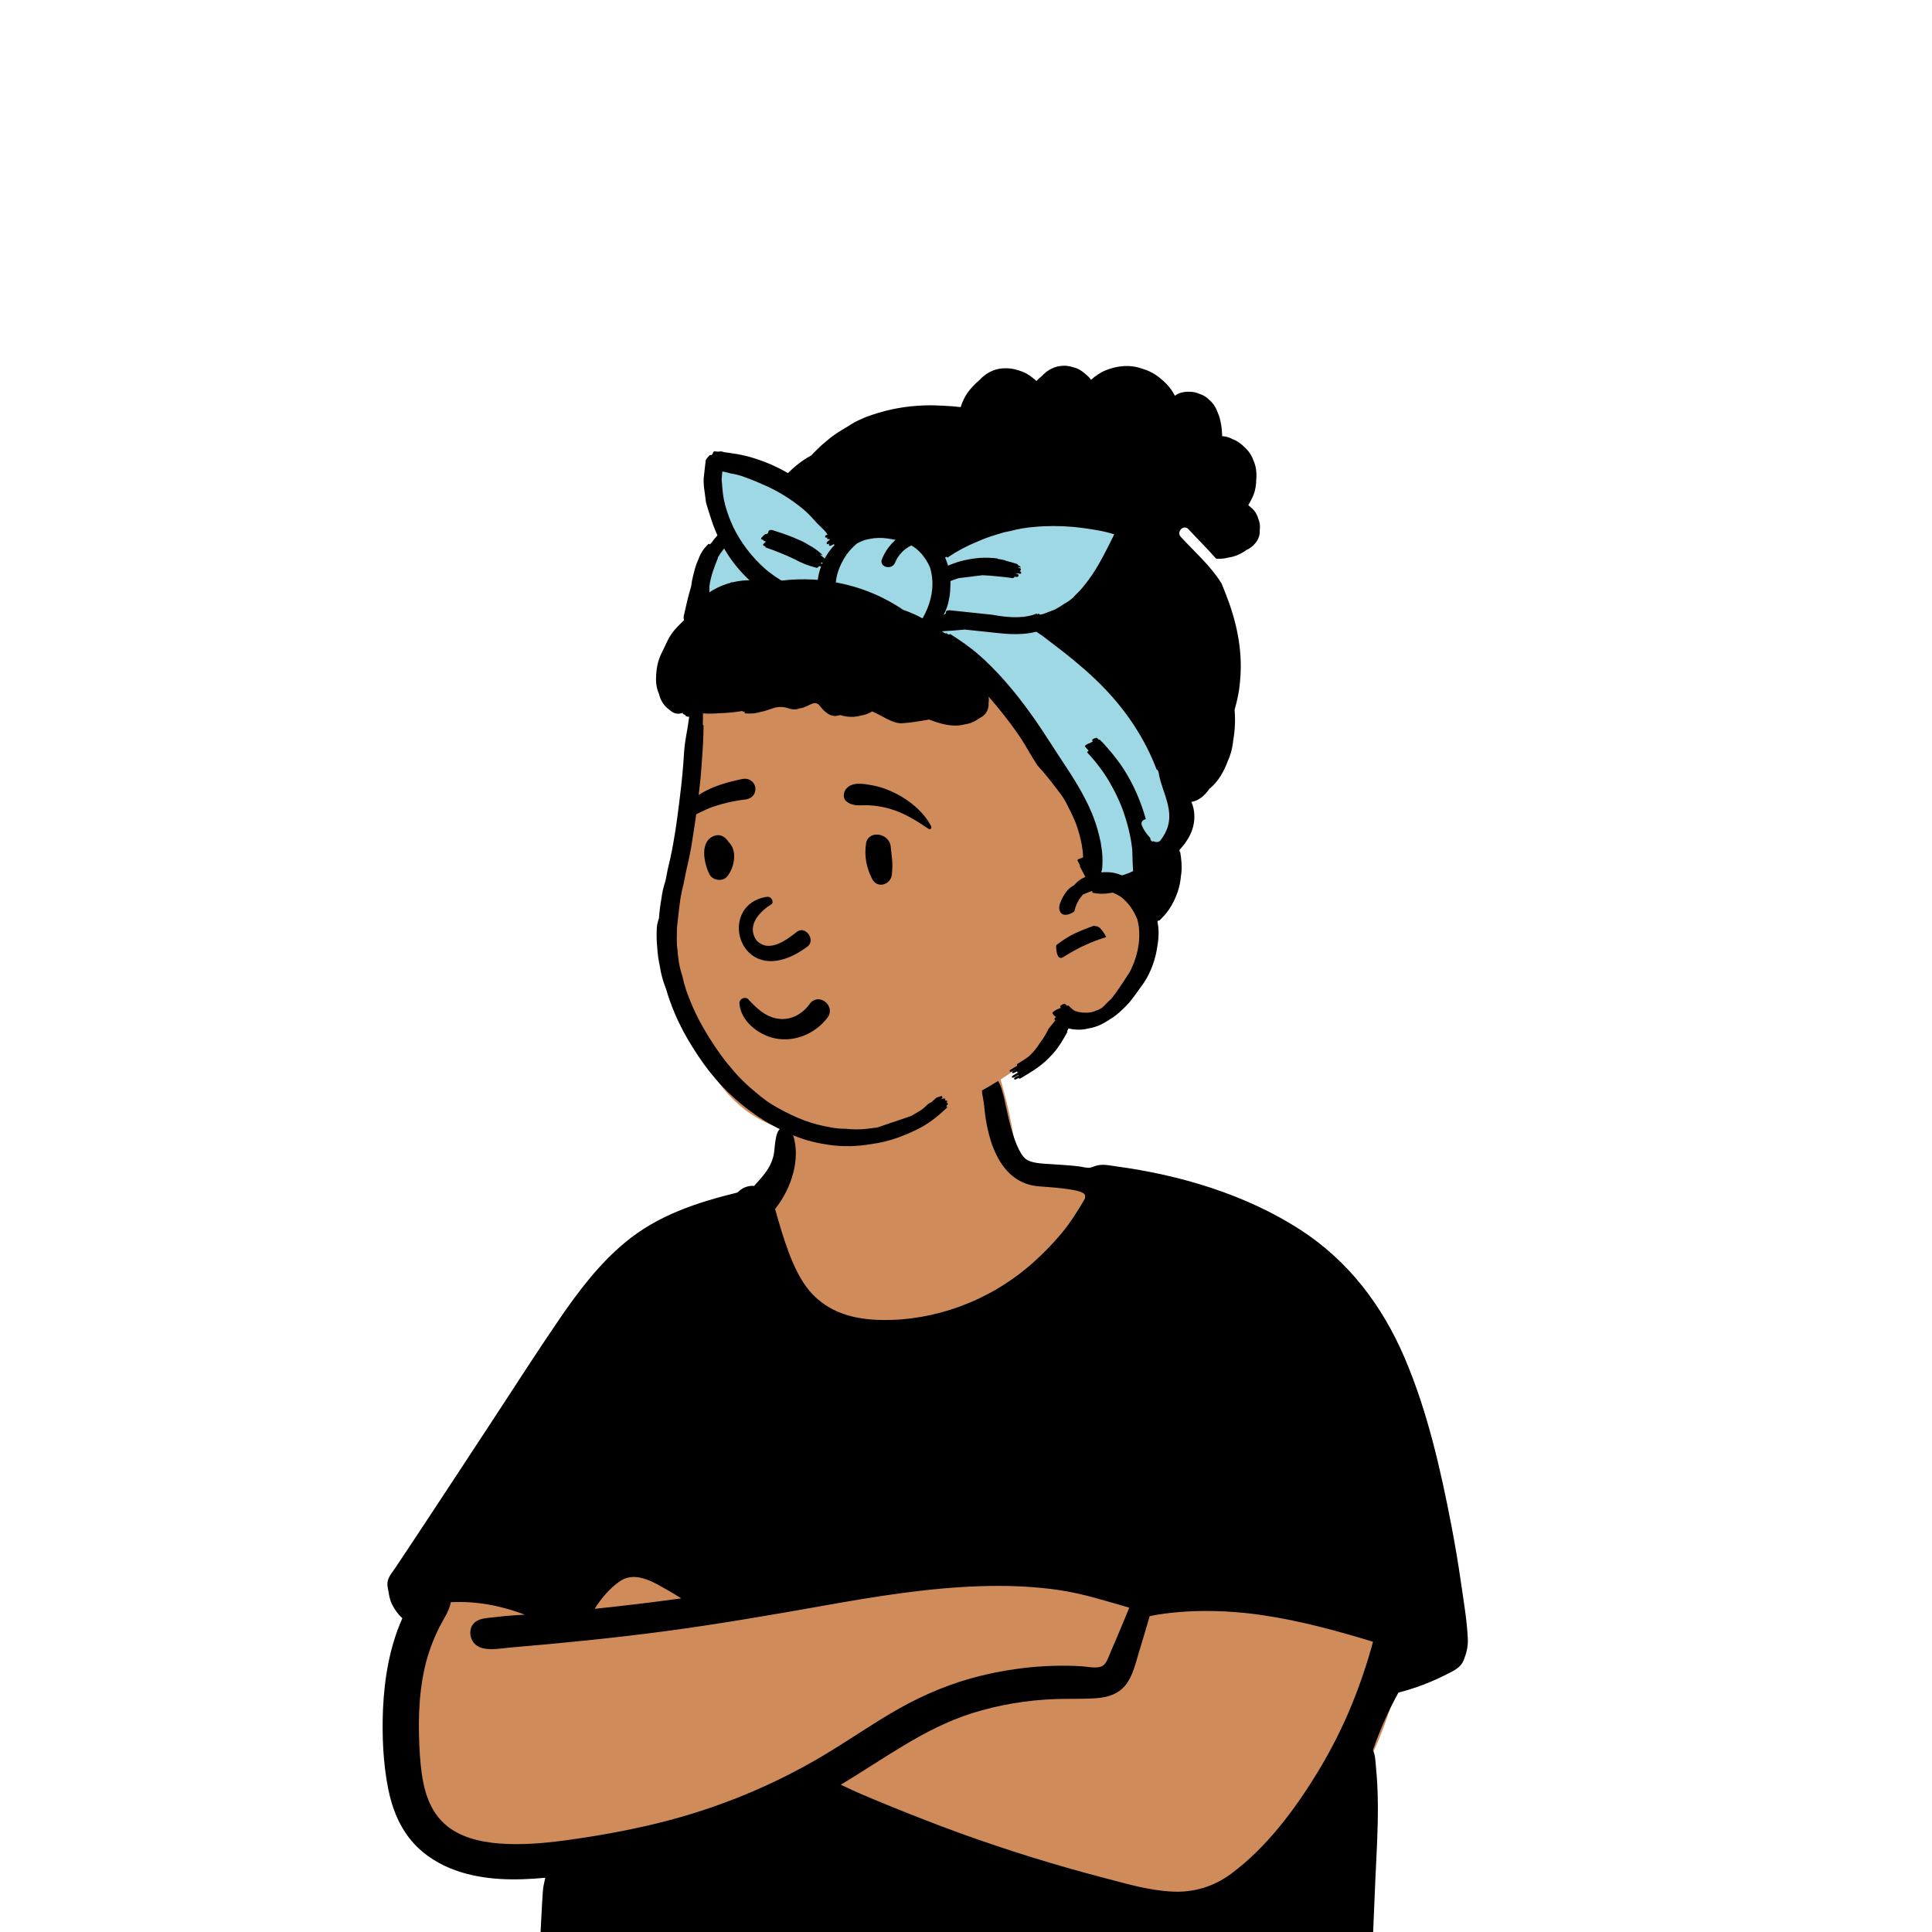 <svg width="280" height="280" viewBox="0 0 280 280" fill="none" xmlns="http://www.w3.org/2000/svg">
<g clip-path="url(#clip0_3_19507)">
<path fill-rule="evenodd" clip-rule="evenodd" d="M91.111 199.296C92.82 198.686 94.468 197.982 95.969 196.946C100.295 193.725 103.116 188.876 105.782 184.282C109.537 177.601 112.212 170.481 114.061 163.054C114.856 159.863 115.126 156.164 116.931 153.335C121.023 147.411 133.023 148.178 139.395 149.218C143.662 149.973 144.544 154.751 145.514 158.286C146.321 161.223 146.849 164.193 147.292 167.203C148.347 167.897 149.538 168.461 150.673 168.952C163.045 172.747 165.22 179.783 169.945 190.651C177.927 206.448 199.584 212.633 202.855 231.329C204.963 243.671 198.969 255.283 192.79 265.544C187.035 276.751 179 282.131 166.205 279.483C154.204 276.79 142.67 272.284 130.88 268.803C125.17 267.398 119.468 263.745 113.462 265.019C101.084 267.8 88.368 269.107 75.683 268.746C57.874 269.467 57.877 252.367 59.705 239.125C60.985 218.517 71.375 205.285 91.111 199.296V199.296Z" fill="#D08B5B"/>
<path fill-rule="evenodd" clip-rule="evenodd" d="M89.92 229.115C88.432 230.099 87.18 231.592 86.176 233.163C90.37 232.726 94.558 232.223 98.736 231.65C98.189 231.3 97.637 230.958 97.072 230.635C95.012 229.474 92.221 227.593 89.92 229.115ZM159.612 241.519C160.38 241.218 160.678 240.046 160.977 239.374C161.917 237.266 162.774 235.123 163.666 232.995C160.279 232.03 156.987 230.958 153.479 230.444C149.707 229.891 145.88 229.757 142.073 229.881C134.363 230.133 126.724 231.393 119.144 232.745C111.572 234.095 104.001 235.392 96.377 236.41C88.907 237.407 81.413 238.137 73.906 238.778C72.447 238.903 70.015 239.427 68.842 238.279C67.913 237.37 67.883 235.692 69.045 234.953C69.769 234.492 70.818 234.485 71.645 234.379C72.687 234.245 73.732 234.156 74.78 234.086C75.207 234.058 75.634 234.032 76.061 234.006C72.633 232.713 69.053 232.008 65.336 232.204C65.126 233.482 64.179 234.796 63.661 235.849C62.756 237.688 62.05 239.549 61.587 241.549C60.619 245.729 60.577 250.067 60.851 254.33C61.102 257.884 61.641 261.816 64.428 264.333C66.538 266.239 69.516 266.945 72.278 267.167C75.488 267.425 78.748 267.15 81.931 266.719C86.395 266.115 90.881 265.317 95.258 264.246C103.735 262.173 111.861 258.875 119.357 254.403C123.013 252.222 126.502 249.769 130.208 247.671C133.984 245.533 138.003 243.875 142.222 242.845C146.944 241.693 151.88 241.201 156.734 241.485C157.576 241.534 158.793 241.84 159.612 241.519ZM165.084 239.379C164.588 240.99 164.208 242.829 163.149 244.183C162.1 245.524 160.517 245.997 158.878 246.117C156.901 246.26 154.901 246.168 152.919 246.242C148.856 246.393 144.848 247.053 140.964 248.264C137.344 249.393 133.984 251.154 130.747 253.107C127.753 254.913 124.848 256.853 121.854 258.653C122.651 259.019 123.439 259.414 124.231 259.758C125.892 260.48 127.564 261.177 129.243 261.856C132.555 263.195 135.88 264.501 139.24 265.715C146.014 268.162 152.9 270.3 159.868 272.121C163.192 272.99 166.563 274.005 170.015 274.149C173.077 274.277 175.913 273.411 178.382 271.59C183.504 267.813 187.579 262.361 190.873 256.983C192.83 253.788 194.538 250.431 195.95 246.96C196.665 245.204 197.313 243.422 197.896 241.619C198.17 240.772 198.429 239.921 198.675 239.066C198.783 238.689 198.886 238.312 198.989 237.935C193.751 236.336 188.452 234.892 183.028 234.091C180.132 233.663 177.198 233.447 174.27 233.478C172.817 233.494 171.365 233.572 169.92 233.722C169.142 233.803 168.367 233.907 167.595 234.036C167.276 234.089 166.949 234.167 166.62 234.225C166.118 235.946 165.612 237.666 165.084 239.379ZM56.824 232.536C56.541 231.965 56.422 231.403 56.321 230.781C56.244 230.307 56.039 229.639 56.219 229.023C56.419 228.334 56.966 227.717 57.359 227.128C57.793 226.478 58.226 225.828 58.658 225.177C59.524 223.875 60.387 222.572 61.249 221.268C64.77 215.944 68.266 210.604 71.769 205.268C74.876 200.532 77.932 195.754 81.134 191.082C83.873 187.087 86.858 183.158 90.606 180.051C95.345 176.122 100.988 174.272 106.883 172.828C107.527 172.159 108.387 171.794 109.306 171.868C110.604 170.395 111.637 169.366 112.104 167.492C112.329 166.594 112.258 164.073 113.132 163.542C114.17 162.911 114.712 163.746 114.998 164.687C115.956 167.835 114.857 172.068 112.327 175.222C113.393 178.906 114.806 184.142 117.326 187.094C120.025 190.254 123.757 191.238 127.784 191.302C135.464 191.426 143.135 188.571 148.993 183.622C150.773 182.119 152.427 180.439 153.923 178.652C155.045 177.312 156.372 175.244 157.25 173.68C157.25 173.071 157.969 172.434 150.649 171.942C143.328 171.449 142.773 161.422 142.61 160.057C142.478 158.949 141.916 157.229 142.696 156.325C143.027 155.942 143.707 155.88 144.127 156.141C144.919 156.633 145.179 157.891 145.428 158.745C145.777 159.942 146.917 167.37 149.078 168.23C150.089 168.633 151.249 168.641 152.319 168.715C153.641 168.807 154.965 168.875 156.281 169.029C156.766 169.085 157.295 169.243 157.774 169.247C158.086 169.25 158.407 169.099 158.708 168.992C159.725 168.633 160.74 168.902 161.787 169.043C171.045 170.288 180.577 173.129 188.474 178.24C195.434 182.745 200.337 189.224 203.573 196.799C206.874 204.529 208.766 212.889 210.352 221.119C210.883 223.876 211.347 226.646 211.746 229.426C212.131 232.112 212.613 234.858 212.728 237.571C212.774 238.644 212.517 239.642 212.123 240.622C211.678 241.726 210.628 242.161 209.62 242.676C207.409 243.808 205.076 244.686 202.672 245.307C201.203 247.98 199.968 250.757 198.974 253.639C199.343 254.369 199.35 255.46 199.421 256.169C199.597 257.937 199.672 259.714 199.688 261.489C199.72 265.048 199.506 268.604 199.338 272.157C199.168 275.761 198.603 289.981 198.511 291.718C198.439 293.066 198.535 294.953 197.825 296.151C196.734 297.992 194.039 297.93 192.792 296.437C161.787 303.105 103.508 301.097 80.037 297.742C76.983 297.305 77.942 297.789 77.165 297.018C76.582 296.438 76.086 295.445 75.925 294.648C75.71 293.583 76.057 292.619 76.667 291.758C77.307 290.852 77.424 289.385 77.662 288.308C78.225 285.762 78.504 274.58 78.767 273.341C78.849 272.955 78.929 272.547 79.024 272.138C74.719 272.546 70.233 272.546 66.136 271.106C63.814 270.289 61.648 269.006 59.98 267.174C57.961 264.955 56.838 262.162 56.26 259.247C55.515 255.488 55.357 251.595 55.503 247.773C55.707 243.257 56.455 238.678 58.314 234.531C57.702 233.963 57.19 233.278 56.824 232.536Z" fill="black"/>
<path fill-rule="evenodd" clip-rule="evenodd" d="M153.062 71.222C140.685 70.544 129.72 67.058 121.008 74.86C121.008 74.86 106.915 64.309 104.563 68.328C102.987 71.02 105.173 74.635 104.587 77.958C100.766 84.487 100.982 95.539 100.766 98.129C100.222 104.656 96.792 129.221 96.792 135.054C96.792 138.032 99.241 145.83 100.766 150.169C104.16 159.829 110.64 164.751 121.266 164.751C131.891 164.751 149.235 155.848 154.797 147.943C155.284 147.25 158.437 149.271 161.734 145.765C165.306 141.967 167.288 134.723 167.288 130.405C167.288 124.925 170.82 121.125 170.409 114.11C169.492 98.445 166.305 71.946 153.062 71.222Z" fill="#D08B5B"/>
<path fill-rule="evenodd" clip-rule="evenodd" d="M104.551 68.29C102.975 70.982 105.16 74.597 104.574 77.92C103.1 80.439 102.227 83.632 101.698 86.753L104.587 88.29L105.656 88.447C122.988 91.009 134.05 93.314 138.842 95.364C143.683 97.434 149.558 104.705 156.467 117.176L156.677 117.556L158.046 126.864L164.322 128.793L167.276 130.197C167.348 124.808 170.804 121.014 170.397 114.072C169.479 98.407 166.293 71.908 153.049 71.183C140.673 70.506 129.708 67.02 120.996 74.822C111.6 67.788 106.118 65.611 104.551 68.29Z" fill="#9FD8E5"/>
<path fill-rule="evenodd" clip-rule="evenodd" d="M154.444 53.009C154.283 52.999 154.12 53.007 153.957 53.023C153.778 53.031 153.6 53.049 153.421 53.084C152.512 53.259 151.701 53.742 151.072 54.421C151.054 54.439 151.041 54.459 151.025 54.476C150.73 54.699 150.457 54.951 150.212 55.218C150.169 55.177 150.127 55.136 150.082 55.095C149.952 54.98 149.817 54.872 149.676 54.77C149.084 54.261 148.39 53.891 147.643 53.681L147.541 53.653C147.521 53.647 147.501 53.643 147.482 53.639C146.951 53.462 146.394 53.372 145.832 53.373C145.16 53.352 144.487 53.462 143.858 53.722C143.114 54.031 142.465 54.519 141.921 55.106C141.564 55.398 141.252 55.718 140.922 56.071C140.24 56.801 139.702 57.656 139.362 58.597C139.315 58.729 139.274 58.865 139.237 59.001C138.406 58.905 137.571 58.836 136.736 58.802C135.799 58.745 134.863 58.725 133.924 58.757C131.337 58.841 128.807 59.298 126.358 60.135C125.867 60.281 125.39 60.466 124.93 60.694C124.21 60.982 123.528 61.348 122.886 61.791L122.339 62.116C122.064 62.28 121.789 62.446 121.523 62.616C120.888 63.024 120.287 63.48 119.718 63.972C119.117 64.459 118.549 64.989 118.009 65.544C117.862 65.694 117.721 65.846 117.581 65.999C116.336 66.673 115.23 67.535 114.198 68.564C113.38 68.092 112.533 67.665 111.659 67.284C110.758 66.892 109.613 66.489 108.668 66.223C107.819 65.985 106.981 65.822 106.13 65.701C105.743 65.634 105.355 65.581 104.964 65.536L104.979 65.542V65.542C104.704 65.512 104.431 65.487 104.154 65.463L104.162 65.461V65.461C104.044 65.451 103.925 65.441 103.807 65.433L103.52 65.41V65.41C103.434 65.402 103.308 65.605 103.3 65.676L103.29 65.749V65.749C103.225 65.822 103.167 65.902 103.125 65.952C103.074 65.947 103.023 65.944 102.972 65.942C102.819 65.928 102.642 66.201 102.552 66.306L102.47 66.402C102.377 66.514 102.284 66.643 102.269 66.784C102.169 67.602 102.075 68.421 101.988 69.24C101.955 69.86 101.988 70.474 102.09 71.082C102.167 71.673 102.245 72.264 102.324 72.853C102.45 73.266 102.573 73.68 102.697 74.093C102.746 74.251 102.801 74.406 102.854 74.562C103.168 75.601 103.537 76.612 103.975 77.592C103.655 77.947 103.357 78.314 103.079 78.694C103.013 78.763 102.946 78.831 102.884 78.901C102.866 78.874 102.841 78.848 102.813 78.834C102.719 78.793 102.65 78.842 102.591 78.923C101.972 79.516 101.523 80.207 101.244 80.996L101.07 81.408C101.041 81.477 101.013 81.546 100.984 81.615C100.763 82.213 100.592 82.828 100.45 83.45C100.324 83.939 100.233 84.435 100.174 84.937C99.75 86.365 99.415 87.826 99.098 89.267C99.049 89.494 99.072 89.697 99.144 89.869L98.96 90.05V90.05L98.643 90.365C98.112 90.896 97.571 91.454 97.176 92.086C96.768 92.741 96.467 93.442 96.133 94.138L96.061 94.285V94.285L95.914 94.581C95.755 94.905 95.679 95.083 95.538 95.474C95.304 96.126 95.179 96.782 95.12 97.473C95.033 98.479 95.045 99.576 95.485 100.511C95.487 100.519 95.491 100.525 95.495 100.531C95.695 101.435 96.19 102.273 96.942 102.809C97.103 102.961 97.276 103.096 97.461 103.205C97.904 103.465 98.311 103.489 98.795 103.368L98.855 103.352C98.916 103.336 98.971 103.323 99.024 103.311C98.946 103.376 98.906 103.453 99.024 103.508C99.138 103.563 99.24 103.594 99.337 103.606C99.295 103.659 99.291 103.717 99.378 103.764C99.566 103.864 99.72 103.896 99.877 103.868L99.844 104.142C99.586 106.213 99.356 106.623 99.154 108.848C99.02 111.126 98.808 113.398 98.516 115.661L98.415 116.483C98.092 119.088 97.728 121.713 97.172 124.277C96.891 125.397 96.65 126.525 96.445 127.661C96.157 128.526 95.954 129.41 95.843 130.312C95.68 131.229 95.568 132.155 95.503 133.088C95.277 133.685 95.167 134.291 95.173 134.909C95.143 135.74 95.171 136.569 95.259 137.394C95.308 138.253 95.426 139.103 95.613 139.946C95.78 141.102 96.084 142.218 96.52 143.301C96.87 144.51 97.298 145.695 97.785 146.855C98.541 148.651 99.454 150.318 100.493 151.963C101.468 153.504 102.513 154.989 103.707 156.369C105.25 158.153 107.01 159.787 108.939 161.166C110.039 161.981 111.2 162.713 112.413 163.34C113.898 164.107 115.407 164.798 117.015 165.265C118.019 165.556 119.04 165.757 120.073 165.911C122.102 166.212 124.204 166.167 126.244 165.814C127.56 165.637 128.855 165.33 130.078 164.891C131.084 164.529 132.042 164.113 133.001 163.645C133.494 163.406 133.969 163.131 134.425 162.822C135.191 162.323 135.907 161.76 136.575 161.138C136.793 160.951 137.005 160.76 137.214 160.559C137.314 160.471 137.259 160.339 137.143 160.307L137.108 160.303V160.303C137.153 160.262 137.2 160.22 137.245 160.177C137.255 160.169 137.263 160.16 137.271 160.15C137.292 160.13 137.316 160.11 137.335 160.091C137.412 160.024 137.335 159.874 137.269 159.838C137.243 159.825 137.21 159.823 137.172 159.827C137.18 159.819 137.186 159.813 137.194 159.807C137.202 159.801 137.204 159.785 137.202 159.77L137.231 159.746V159.746C137.331 159.657 137.28 159.528 137.163 159.494C137.105 159.476 137.01 159.485 136.911 159.507L136.874 159.516L136.941 159.453C137.058 159.35 137.021 159.236 136.876 159.201C136.767 159.207 136.66 159.222 136.554 159.248L136.475 159.269C136.436 159.279 136.398 159.291 136.359 159.303C136.426 159.242 136.493 159.183 136.558 159.122C136.622 159.065 136.554 158.901 136.495 158.868C136.414 158.823 136.257 158.886 136.184 158.939C136.006 158.959 135.77 159.037 135.684 159.112C135.446 159.34 135.2 159.559 134.951 159.772C134.8 159.819 134.656 159.882 134.546 159.976C134.264 160.248 133.969 160.504 133.668 160.752L133.44 160.91C133.402 160.936 133.363 160.961 133.325 160.986C132.893 161.24 132.461 161.492 132.03 161.746C130.453 162.282 128.876 162.818 127.301 163.351L127.093 163.414V163.414L125.563 163.603V163.603C124.557 163.71 123.55 163.704 122.544 163.587C121.79 163.597 121.041 163.522 120.305 163.369C119.054 163.156 117.826 162.843 116.632 162.406C115.257 161.904 113.947 161.243 112.669 160.53C112.209 160.272 111.757 159.998 111.313 159.709C111.17 159.606 111.027 159.502 110.883 159.395C109.939 158.685 109.035 157.927 108.165 157.125C107.757 156.749 107.364 156.358 106.985 155.952C106.93 155.893 106.877 155.836 106.824 155.776C106.46 155.379 106.109 154.967 105.773 154.542L105.453 154.18V154.18C104.16 152.567 103.011 150.833 101.978 149.046C100.953 147.276 100.108 145.414 99.437 143.486C99.221 142.799 99.032 142.102 98.875 141.397C98.584 140.55 98.394 139.682 98.305 138.796C98.276 138.623 98.252 138.449 98.229 138.276L98.215 138.003C98.213 137.957 98.212 137.912 98.211 137.867C98.172 137.591 98.138 137.315 98.113 137.04C98.097 136.762 98.088 136.484 98.085 136.207L98.107 134.504V134.504C98.113 134.45 98.119 134.395 98.123 134.34L98.166 133.964C98.26 133.188 98.333 132.411 98.427 131.635C98.427 131.631 98.427 131.625 98.429 131.619C98.465 131.33 98.502 131.038 98.545 130.747C98.567 130.573 98.594 130.4 98.62 130.227L98.669 129.924V129.924C98.76 129.397 98.871 128.874 99.005 128.356L99.064 128.134L99.405 126.411L99.79 124.716C100.04 123.58 100.248 122.436 100.413 121.282C100.711 119.443 100.967 117.602 101.189 115.753C101.201 115.664 101.212 115.574 101.222 115.485C101.448 113.77 101.611 112.049 101.717 110.322C101.86 108.621 101.943 106.916 101.965 105.209C101.967 105.132 101.915 105.069 101.855 105.034L101.86 104.706C101.867 104.415 101.872 104.764 101.875 104.433L101.879 103.522C101.878 103.446 101.878 103.393 101.876 103.39C102.926 103.462 103.631 103.403 104.645 103.349L104.816 103.34C105.745 103.297 106.668 103.195 107.586 103.041C107.59 103.089 107.621 103.122 107.674 103.132C107.768 103.136 107.857 103.136 107.947 103.138L107.914 103.266V103.266C107.912 103.331 107.941 103.372 108.004 103.39L108.266 103.401C108.616 103.416 108.967 103.423 109.314 103.376C109.626 103.335 109.931 103.262 110.233 103.175C110.42 103.144 110.61 103.1 110.805 103.045C111.304 102.901 111.799 102.708 112.299 102.555C112.81 102.447 113.329 102.411 113.871 102.541C114.444 102.677 114.929 102.923 115.53 102.773C115.65 102.744 115.766 102.699 115.882 102.651L115.989 102.644C116.007 102.642 116.026 102.64 116.045 102.637C116.671 102.547 117.229 102.149 117.826 101.937C118.035 101.886 118.242 101.899 118.444 101.983L118.494 102.006L118.692 102.153C118.772 102.248 118.851 102.343 118.929 102.439L119.046 102.582C119.26 102.848 119.488 103.086 119.765 103.26C120.099 103.569 120.495 103.75 120.969 103.762C121.238 103.77 121.505 103.713 121.764 103.63C122.742 103.933 123.789 103.994 124.765 103.699C125.152 103.64 125.531 103.536 125.895 103.372C126.066 103.295 126.236 103.205 126.401 103.104C127.091 103.396 127.743 103.783 128.409 104.118L128.559 104.194C129.239 104.534 129.992 104.865 130.762 104.815C131.732 104.752 132.684 104.622 133.635 104.459C133.643 104.459 133.653 104.457 133.661 104.455L133.791 104.433V104.433L134.267 104.349V104.349L134.65 104.278V104.278L134.846 104.353C136.421 104.95 138.146 105.416 139.728 104.998C140.417 104.914 141.063 104.681 141.646 104.286C141.666 104.272 141.686 104.258 141.705 104.242C141.798 104.195 141.884 104.142 141.961 104.085L141.977 104.072V104.072L141.992 104.059L142 104.055C142.862 103.658 143.357 102.811 143.271 101.862C143.324 101.56 143.322 101.265 143.263 100.95C143.544 101.283 143.831 101.612 144.121 101.939C145.184 103.222 146.226 104.531 147.19 105.894L147.411 106.209C147.941 106.959 148.434 107.735 148.89 108.535C149.351 109.324 149.825 110.106 150.314 110.878C150.95 111.582 151.565 112.304 152.157 113.043L152.41 113.361L153.262 114.485C153.865 115.202 154.366 115.985 154.761 116.836C155.085 117.441 155.383 118.057 155.652 118.689C155.739 118.88 155.821 119.073 155.902 119.266C156.179 120.02 156.412 120.788 156.595 121.581C156.742 122.155 156.847 122.737 156.91 123.328L156.929 123.525C156.952 123.757 156.97 123.989 156.98 124.222C156.923 124.255 156.876 124.288 156.84 124.322L156.697 124.373V124.373L156.581 124.408C156.4 124.464 156.088 124.58 156.163 124.724L156.542 125.448V125.448C156.503 125.49 156.485 125.533 156.51 125.58C156.764 126.066 157.019 126.553 157.275 127.039C157.282 127.057 157.296 127.071 157.31 127.081C157.092 127.181 156.88 127.291 156.677 127.411C156.283 127.648 155.992 127.921 155.723 128.24C155.44 128.41 155.173 128.595 154.922 128.807C154.611 129.134 154.34 129.493 154.11 129.88C153.898 130.247 153.725 130.629 153.592 131.028C153.533 131.239 153.505 131.458 153.507 131.68C153.745 133.362 155.664 132.21 155.701 132.062C155.964 131.046 156.267 130.404 156.947 129.648L156.964 129.636V129.636C157.357 129.463 157.746 129.292 158.152 129.158C158.213 129.17 158.276 129.178 158.339 129.187C158.268 129.288 158.304 129.386 158.447 129.404C159.066 129.526 159.69 129.559 160.319 129.506L161.273 129.371V129.371C161.669 129.523 162.048 129.718 162.404 129.951L162.522 130.03L162.544 130.046C163.465 130.788 164.176 131.775 164.663 132.85C164.707 132.945 164.748 133.042 164.788 133.14L164.846 133.287L164.85 133.295C165.486 135.801 164.919 138.554 163.756 140.828C163.122 141.846 162.46 142.844 161.768 143.823L161.097 144.703V144.703C160.7 145.077 160.311 145.461 159.932 145.855C159.873 145.914 159.81 145.973 159.747 146.03C159.547 146.162 159.343 146.278 159.134 146.377C159.054 146.404 158.971 146.43 158.889 146.452C158.488 146.644 158.068 146.747 157.626 146.759C157.042 146.797 156.476 146.729 155.928 146.555L155.819 146.518L155.739 146.489C155.44 146.298 155.163 146.06 154.9 145.78C154.841 145.719 154.731 145.719 154.605 145.752C154.537 145.681 154.468 145.607 154.403 145.526C154.358 145.477 154.287 145.475 154.232 145.512C154.046 145.491 153.541 145.778 153.672 145.93C153.694 145.965 153.722 145.997 153.745 146.03C153.657 146.075 153.568 146.126 153.49 146.18C153.077 146.295 152.468 146.707 152.518 146.831L152.523 146.841C152.619 147.022 152.743 147.174 152.896 147.294L152.948 147.333L153.064 147.414C152.901 147.517 152.763 147.635 152.832 147.717C152.863 147.778 152.897 147.838 152.936 147.891C152.602 148.304 152.27 148.722 151.94 149.139C151.61 149.856 151.202 150.525 150.715 151.145C150.308 151.819 149.819 152.423 149.247 152.963C149.2 153.01 149.151 153.056 149.104 153.101C148.683 153.413 148.242 153.705 147.784 153.985L147.586 154.105C147.482 154.168 147.307 154.247 147.389 154.398C147.399 154.418 147.411 154.434 147.425 154.445C147.136 154.635 146.837 154.814 146.529 154.979L146.5 154.997C146.383 155.072 146.225 155.207 146.392 155.318C146.533 155.412 146.908 155.156 147.085 155.038C147.118 155.038 147.158 155.028 147.197 155.017C147.138 155.048 147.08 155.082 147.021 155.115L146.932 155.164C146.863 155.205 146.525 155.43 146.761 155.525C146.877 155.534 146.983 155.505 147.081 155.438C147.197 155.381 147.311 155.32 147.423 155.257C147.383 155.318 147.383 155.379 147.482 155.418C147.515 155.42 147.548 155.418 147.582 155.414C147.35 155.562 147.112 155.7 146.867 155.83L146.827 155.855C146.724 155.922 146.558 156.05 146.678 156.161C146.814 156.283 147.187 156.023 147.283 155.964L147.57 155.792V155.792C147.592 155.802 147.615 155.806 147.641 155.808C147.554 155.861 147.474 155.918 147.385 155.969L147.265 156.035C147.115 156.119 146.902 156.256 146.979 156.393C147.056 156.528 147.285 156.417 147.433 156.329L147.592 156.23C147.599 156.226 147.606 156.222 147.613 156.218L147.619 156.241C147.621 156.245 147.622 156.249 147.625 156.253C147.699 156.381 147.884 156.297 148.012 156.223L148.114 156.161C148.288 156.055 148.461 155.951 148.632 155.846L148.888 155.688H148.892C149.778 155.154 150.597 154.623 151.369 153.938C151.83 153.528 152.26 153.095 152.669 152.632C153.49 151.705 154.101 150.644 154.69 149.561C154.7 149.543 154.686 149.497 154.662 149.448C154.727 149.314 154.79 149.178 154.853 149.039C155.458 149.208 156.133 149.257 156.756 149.216C157.09 149.194 157.42 149.135 157.748 149.046C158.795 148.901 159.804 148.422 160.676 147.849C160.731 147.814 160.78 147.775 160.831 147.739C161.191 147.536 161.533 147.3 161.857 147.03C162.489 146.506 163.092 145.924 163.64 145.315C164.037 144.843 164.412 144.352 164.763 143.844C165.121 143.342 165.482 142.84 165.844 142.338C166.847 140.763 167.49 138.95 167.739 137.097C167.861 136.414 167.924 135.722 167.91 135.033C167.9 134.535 167.845 134.031 167.749 133.529C167.806 133.474 167.863 133.419 167.92 133.362C167.951 133.417 167.983 133.456 168.002 133.436L168.452 132.985C168.772 132.662 168.986 132.424 169.354 131.903C169.939 131.07 170.375 130.154 170.699 129.189C170.933 128.5 171.088 127.716 171.149 126.959C171.168 126.832 171.188 126.704 171.204 126.574C171.329 125.549 171.213 124.566 171.058 123.554C171.048 123.487 171.015 123.446 170.97 123.424C170.959 123.344 170.945 123.262 170.932 123.18C172.233 121.799 173.169 120.135 173.092 118.125C173.069 117.492 172.939 116.868 172.691 116.285L172.661 116.219V116.219C173.747 116.052 174.609 115.287 175.256 114.339C175.313 114.294 175.369 114.248 175.422 114.202C176.579 113.212 177.382 111.809 177.931 110.327C178.325 109.466 178.585 108.547 178.696 107.593C178.704 107.525 178.708 107.457 178.714 107.39C178.983 105.882 179.051 104.358 178.927 102.858C179.197 101.929 179.416 100.984 179.567 100.017C179.637 99.556 179.686 99.095 179.724 98.635L179.728 98.609L179.734 98.526L179.75 98.32C179.753 98.285 179.755 98.251 179.757 98.217C180.089 94 179.148 89.849 177.593 85.942C177.457 85.591 177.317 85.241 177.173 84.893L177.02 84.53V84.53C175.458 82.006 173.114 79.964 171.128 77.808C170.443 77.064 171.551 75.947 172.239 76.694C173.558 78.127 174.974 79.499 176.252 80.971C176.477 80.988 176.703 80.994 176.929 80.983C177.322 80.963 177.703 80.9 178.072 80.799C178.993 80.664 179.832 80.291 180.594 79.744C181.613 79.268 182.483 78.37 182.57 77.198C182.58 77.08 182.578 76.964 182.57 76.848C182.664 76.275 182.58 75.674 182.34 75.121C182.299 74.969 182.246 74.82 182.179 74.672C181.984 74.233 181.664 73.812 181.273 73.526C181.264 73.52 181.256 73.516 181.248 73.51C181.207 73.467 181.167 73.424 181.122 73.385C181.055 73.323 180.985 73.266 180.91 73.213C181.175 72.776 181.415 72.327 181.619 71.849C181.841 71.329 181.955 70.801 182.018 70.244C182.043 70.023 182.053 69.805 182.057 69.586C182.069 69.486 182.077 69.383 182.085 69.281C182.134 68.501 182.043 67.692 181.753 66.963C181.731 66.909 181.704 66.853 181.678 66.796C181.623 66.631 181.562 66.466 181.487 66.304C181.197 65.684 180.784 65.158 180.276 64.727C180.001 64.449 179.692 64.203 179.356 63.994C179.158 63.87 178.932 63.76 178.695 63.669C178.27 63.445 177.726 63.24 177.284 63.224C177.231 63.222 177.184 63.228 177.133 63.228C177.092 62.098 176.947 60.867 176.501 59.844C176.241 59.102 175.853 58.442 175.267 57.967C174.928 57.612 174.51 57.324 173.988 57.135L173.894 57.103L173.859 57.093C173.39 56.864 172.883 56.774 172.362 56.776C171.756 56.744 171.137 56.859 170.609 57.138C170.499 57.197 170.381 57.27 170.269 57.349C170.184 57.179 170.09 57.008 169.982 56.837C169.603 56.228 169.145 55.699 168.615 55.217C168.552 55.159 168.483 55.108 168.417 55.053C168.159 54.819 167.886 54.602 167.604 54.405C166.993 53.98 166.323 53.663 165.62 53.458C164.808 53.157 163.952 53.018 163.095 53.047L162.917 53.055V53.055C162.878 53.058 162.839 53.06 162.801 53.062C161.951 53.118 161.112 53.326 160.311 53.641C159.48 53.97 158.777 54.468 158.123 55.039C157.97 54.827 157.795 54.626 157.581 54.437C157.52 54.384 157.455 54.336 157.394 54.287C157.347 54.24 157.298 54.194 157.247 54.149C157.013 53.943 156.766 53.763 156.495 53.604C156.19 53.425 155.862 53.301 155.523 53.224C155.177 53.106 154.814 53.033 154.444 53.009ZM158.48 134.181C158.446 134.179 156.627 134.863 155.72 135.305L155.676 135.327C154.631 135.846 154.128 136.221 153.189 136.888C153.126 136.933 153.062 137.002 153.062 137.069C153.062 138.041 153.297 139.23 154.112 138.703C154.23 138.627 154.349 138.553 154.469 138.48L154.649 138.371L154.654 138.373C154.652 138.373 154.651 138.371 154.649 138.369C156.424 137.284 158.3 136.433 160.28 135.825C160.415 135.776 159.411 134.255 159.134 134.34C159.294 134.277 158.507 134.182 158.48 134.181ZM139.825 91.24C141.006 91.367 142.186 91.491 143.367 91.613C144.119 91.7 144.873 91.777 145.628 91.842C146.761 91.926 147.894 91.94 149.023 91.784C149.424 91.73 149.817 91.651 150.206 91.554C150.471 91.749 150.746 91.932 151.027 92.108L154.146 94.5V94.5C156.237 96.148 158.284 97.894 160.126 99.822C163.344 103.19 165.965 107.13 167.612 111.494C167.762 111.582 167.877 111.736 167.916 111.973C168.207 113.762 169.058 115.393 169.365 117.175C169.668 118.929 169.266 120.421 168.166 121.812C167.931 122.109 167.451 122.093 167.156 121.893C167.087 122.028 166.79 122.022 166.686 121.426C166.197 120.895 165.779 120.339 165.495 119.65C165.287 119.143 165.637 118.791 166.063 118.722C165.886 118.084 165.687 117.452 165.463 116.826C164.799 114.967 163.954 113.191 162.892 111.526C161.957 110.061 160.875 108.785 159.712 107.505C159.698 107.487 159.675 107.481 159.649 107.477L159.407 107.209V107.209C159.374 107.172 159.305 107.176 159.229 107.196C159.156 107.119 159.085 107.04 159.011 106.963C158.938 106.885 158.858 106.908 158.812 106.971C158.689 106.944 158.463 107.078 158.394 107.121C158.276 107.2 158.239 107.288 158.339 107.4C158.357 107.42 158.374 107.44 158.392 107.458C158.257 107.515 158.123 107.591 158.019 107.666C157.656 107.747 157.145 108.086 157.233 108.186C157.42 108.381 157.601 108.58 157.779 108.783C157.622 108.893 157.52 109.001 157.561 109.049C158.327 109.858 159.034 110.714 159.682 111.622C160.175 112.299 160.621 113.004 161.02 113.739C161.613 114.778 162.116 115.847 162.562 116.946C162.625 117.114 162.686 117.281 162.744 117.448C163.397 119.277 163.884 121.176 164.09 123.109L164.098 123.239C164.137 123.936 164.152 125.801 164.223 126.246C163.789 126.46 163.338 126.643 162.868 126.793C162.78 126.819 162.689 126.842 162.599 126.864C162.548 126.842 162.495 126.825 162.442 126.809C162.01 126.634 161.558 126.508 161.097 126.446C160.786 126.405 160.476 126.391 160.167 126.4L160.034 126.405C159.897 126.409 159.761 126.419 159.624 126.433C159.631 126.354 159.635 126.277 159.641 126.198C159.68 126.173 159.71 126.138 159.712 126.09C159.804 125.204 159.806 124.318 159.718 123.432C159.659 122.969 159.59 122.509 159.516 122.048C159.439 121.67 159.351 121.298 159.254 120.925C158.999 119.882 158.659 118.864 158.247 117.868C157.072 115.026 155.389 112.465 153.696 109.917C152.461 108.056 151.292 106.154 150.013 104.325C148.925 102.767 147.782 101.234 146.563 99.777C145.345 98.322 144.058 96.921 142.67 95.626C142.446 95.419 142.22 95.218 141.99 95.02C140.674 93.838 139.244 92.867 137.756 91.915C137.699 91.877 137.597 91.918 137.512 91.989L137.272 91.841C137.232 91.817 137.191 91.792 137.151 91.769C137.113 91.745 137.072 91.784 137.051 91.818C136.948 91.765 136.846 91.714 136.744 91.662C136.67 91.602 136.593 91.545 136.518 91.486C137.622 91.43 138.724 91.347 139.825 91.24ZM125.979 78.114C126.871 77.935 127.766 77.909 128.666 78.043C129.043 78.098 129.418 78.165 129.79 78.245C128.945 78.984 128.266 79.929 127.825 81.016C127.348 82.192 129.249 82.698 129.719 81.54C130.172 80.422 131.03 79.565 132.066 79.051C132.29 79.176 132.507 79.312 132.714 79.463C132.985 79.683 133.24 79.921 133.48 80.183C134.002 80.752 134.482 81.512 134.796 82.264C134.918 82.674 135.008 83.095 135.065 83.528C135.077 83.627 135.088 83.727 135.098 83.828C135.292 85.865 134.711 87.848 133.711 89.602L133.672 89.603V89.603C132.779 89.118 131.845 88.709 130.883 88.376C130.113 87.856 129.314 87.376 128.491 86.941C126.742 86.016 124.894 85.302 122.99 84.814L122.77 84.759C122.321 84.644 121.869 84.543 121.414 84.454L121.142 84.403H121.138L121.167 84.109V84.109C121.32 82.957 121.77 81.888 122.352 80.9C122.788 80.154 123.445 79.39 124.176 78.779L124.18 78.777C124.512 78.588 124.861 78.432 125.219 78.303L125.355 78.256L125.979 78.114ZM149.921 76.364C151.775 76.188 153.629 76.206 155.483 76.357C156.695 76.478 157.899 76.645 159.097 76.858C159.908 76.997 160.704 77.194 161.485 77.439L161.038 78.345C160.291 79.855 159.526 81.354 158.624 82.78C158.158 83.515 157.654 84.214 157.104 84.885C156.732 85.366 156.324 85.811 155.876 86.22C155.758 86.364 155.633 86.5 155.505 86.632C155.096 86.982 154.656 87.289 154.175 87.543C153.789 87.825 153.386 88.071 152.967 88.287L152.808 88.367L151.335 88.933C151.257 88.956 151.177 88.978 151.097 88.999L150.978 89.03L150.754 89.077L150.586 88.986C150.558 88.971 150.529 88.956 150.5 88.941C150.453 88.916 150.42 88.965 150.41 89C150.406 89.014 150.412 89.034 150.422 89.053L150.207 88.937V88.937C149.838 89.087 149.447 89.207 149.026 89.287C148.836 89.322 148.646 89.35 148.455 89.373L148.43 89.39C148.425 89.393 148.421 89.396 148.417 89.4H148.208V89.4C146.74 89.542 145.251 89.355 143.785 89.091C141.71 88.881 139.636 88.651 137.563 88.435C137.524 88.431 137.508 88.449 137.508 88.477L137.381 88.465V88.465C137.196 88.445 136.98 88.754 137.119 88.867C137.007 88.933 136.899 89.03 136.819 89.105L136.772 89.101C137.056 88.541 137.276 87.957 137.434 87.349L137.634 86.328V86.328C137.689 85.948 137.72 85.543 137.726 85.143C137.74 84.96 137.75 84.789 137.75 84.639C137.75 84.497 137.748 84.356 137.742 84.214C138.133 84.052 138.53 83.911 138.934 83.79C140.083 83.649 141.23 83.507 142.379 83.367C143.068 83.393 143.758 83.442 144.445 83.519C145.225 83.588 146.003 83.676 146.779 83.782C146.851 83.79 146.981 83.692 147.059 83.578L147.391 83.623V83.623C147.564 83.645 147.745 83.298 147.517 83.227C147.435 83.194 147.352 83.163 147.27 83.133L147.146 83.089L147.217 83.097C147.24 83.1 147.27 83.093 147.303 83.082C147.486 83.105 147.668 83.129 147.849 83.15C148.078 83.179 148.026 82.876 147.865 82.805L147.788 82.776C147.924 82.692 148.043 82.459 147.875 82.383L147.853 82.375C147.774 82.343 147.698 82.318 147.619 82.288C147.625 82.263 147.625 82.239 147.617 82.217L147.941 82.258V82.258C147.971 82.262 147.83 82.055 147.763 82.014L147.751 82.008L147.596 81.961C147.572 81.894 147.446 81.747 147.403 81.733C146.834 81.554 146.303 81.392 145.749 81.268C145.722 81.235 145.69 81.209 145.655 81.201C145.309 81.118 144.96 81.053 144.61 80.999C144.587 80.963 144.563 80.938 144.536 80.935C143.669 80.825 142.801 80.799 141.929 80.859C141.762 80.874 141.595 80.892 141.428 80.914C141.108 80.949 140.788 80.995 140.47 81.056C139.673 81.193 138.895 81.401 138.136 81.682L137.962 81.749C137.771 81.82 137.583 81.894 137.396 81.975C137.302 81.638 137.184 81.308 137.045 80.983C137.023 80.92 136.999 80.859 136.974 80.798L137.164 80.683V80.683C137.206 80.762 137.29 80.823 137.345 80.79C138.71 79.866 140.154 79.096 141.676 78.482C142.528 78.104 143.4 77.783 144.294 77.515C144.74 77.372 145.19 77.242 145.641 77.118C145.867 77.07 146.093 77.023 146.323 76.984C147.503 76.665 148.703 76.458 149.921 76.364ZM104.941 79.489C105.107 79.776 105.28 80.06 105.463 80.341C106.35 81.703 107.415 82.981 108.622 84.096C108.307 84.095 107.993 84.107 107.683 84.136C107.148 84.187 106.624 84.276 106.114 84.401C106.072 84.368 106.026 84.351 105.989 84.377L105.856 84.469V84.469C104.76 84.766 103.732 85.232 102.8 85.856L102.817 85.733C102.82 85.712 102.823 85.692 102.827 85.671C102.811 85.429 102.807 85.186 102.815 84.946C103.007 83.526 103.489 82.219 104.039 80.896C104.049 80.871 104.042 80.837 104.026 80.803C104.303 80.349 104.607 79.909 104.941 79.489ZM104.689 68.328C105.099 68.403 105.506 68.499 105.91 68.619C106.67 68.734 107.407 68.935 108.118 69.22C109.098 69.568 110.049 69.974 110.995 70.403C112.834 71.238 114.558 72.294 116.127 73.566C116.228 73.642 116.324 73.721 116.42 73.8C116.772 74.105 117.113 74.424 117.437 74.761C117.777 75.131 118.119 75.501 118.459 75.873C118.875 76.31 119.354 76.706 119.731 77.178C119.808 77.275 119.875 77.381 119.936 77.488L119.714 77.564V77.564C119.527 77.627 119.559 77.978 119.743 77.927C119.806 77.909 119.865 77.887 119.924 77.864C119.898 77.897 119.881 77.931 119.877 77.96C119.865 78.055 119.938 78.185 120.054 78.151C120.107 78.137 120.16 78.118 120.213 78.096C120.228 78.157 120.24 78.218 120.24 78.277C120.23 78.281 120.221 78.285 120.209 78.287C120.079 78.332 119.836 78.535 119.8 78.673C119.773 78.779 119.863 78.894 119.979 78.862C120.065 78.838 120.15 78.803 120.232 78.763C120.177 78.817 120.134 78.874 120.13 78.923C120.122 79.014 120.201 79.142 120.309 79.112C120.509 79.057 120.67 78.972 120.804 78.866C120.839 78.913 120.89 78.951 120.932 78.939L121.008 78.915V78.915C120.987 78.935 120.968 78.956 120.949 78.976L120.922 79.006C120.38 79.593 119.906 80.242 119.527 80.941C119.51 80.922 119.488 80.904 119.46 80.882C119.284 80.733 119.101 80.587 118.918 80.445L118.863 80.397V80.397L118.806 80.349L119.217 80.484L119.208 80.474C119.179 80.437 119.088 80.312 119.046 80.271L119.036 80.262C118.472 79.756 117.858 79.327 117.194 78.976C116.764 78.697 116.312 78.46 115.839 78.265C114.709 77.74 113.558 77.34 112.376 76.97C112.199 76.913 112.023 76.852 111.846 76.796C111.795 76.779 111.785 76.8 111.793 76.836L111.7 76.808V76.808C111.535 76.755 111.255 77.047 111.367 77.183C111.299 77.238 111.233 77.299 111.175 77.357L111.133 77.399L111.086 77.385C110.945 77.342 110.709 77.561 110.558 77.716L110.447 77.834C110.363 77.925 110.198 78.112 110.4 78.185L110.654 78.271V78.271C110.646 78.323 110.667 78.366 110.746 78.395C110.834 78.425 110.921 78.456 111.007 78.488C110.955 78.534 110.903 78.582 110.853 78.63L110.777 78.703C110.688 78.793 110.477 78.994 110.664 79.083L110.687 79.092L110.929 79.179C110.897 79.25 110.905 79.317 111.011 79.356C112.421 79.837 113.798 80.4 115.143 81.04C116.151 81.599 117.215 82.016 118.337 82.29C118.429 82.32 118.63 82.18 118.712 82.04L118.88 82.09C118.907 82.098 118.935 82.106 118.964 82.113L118.991 82.119V82.119C118.781 82.68 118.626 83.288 118.539 83.877C118.529 83.93 118.522 83.986 118.516 84.039C118.296 84.021 118.078 84.005 117.858 83.993C116.336 83.912 114.796 83.962 113.27 84.143C112.653 83.775 112.06 83.371 111.492 82.934C111.319 82.8 111.149 82.662 110.98 82.522C109.966 81.64 109.049 80.65 108.236 79.581C107.484 78.59 106.83 77.527 106.28 76.413C105.793 75.367 105.39 74.28 105.085 73.158C104.807 72.132 104.71 71.134 104.64 70.072C104.616 69.899 104.6 69.726 104.587 69.553L104.588 69.478V69.478L104.591 69.442C104.61 69.07 104.647 68.698 104.689 68.328ZM119.079 81.514C119.125 81.53 119.172 81.546 119.219 81.559C119.191 81.621 119.166 81.68 119.14 81.741L119.137 81.739V81.739L118.952 81.593V81.593C118.991 81.575 119.036 81.548 119.079 81.514ZM104.964 65.536C104.61 65.404 104.343 65.378 104.162 65.461C104.429 65.481 104.697 65.506 104.964 65.536Z" fill="black"/>
<path fill-rule="evenodd" clip-rule="evenodd" d="M116.569 150.061C117.892 149.521 119.073 148.62 119.936 147.469C120.236 147.069 120.314 146.647 120.251 146.261C120.18 145.826 119.923 145.433 119.573 145.169C119.221 144.904 118.782 144.773 118.357 144.84C117.987 144.897 117.62 145.1 117.329 145.519L117.268 145.603C116.755 146.298 116.086 146.867 115.324 147.235C114.59 147.589 113.769 147.754 112.919 147.658C111.3 147.475 110.185 146.599 108.999 145.41C108.852 145.26 108.705 145.105 108.557 144.948C108.464 144.805 108.334 144.713 108.19 144.665C108.031 144.612 107.85 144.615 107.685 144.673C107.525 144.728 107.382 144.834 107.287 144.974C107.196 145.108 107.144 145.273 107.161 145.463C107.27 146.695 107.914 147.795 108.829 148.659C109.845 149.618 111.192 150.281 112.46 150.514C113.857 150.77 115.28 150.587 116.569 150.061V150.061ZM111.801 131.048C110.314 131.952 108.05 134.059 109.649 136.3C111.531 138.276 114.24 136.01 115.576 134.986C116.814 134.192 118.205 136.234 117.056 137.161C107.407 144.308 103.491 131.285 111.049 129.986C111.881 129.842 112.19 130.769 111.801 131.048ZM129.092 122.735C128.927 120.696 125.823 120.233 125.514 122.251C125.238 124.058 125.563 125.719 126.377 127.346C127.155 128.901 129.109 128.175 129.257 126.76C129.455 124.862 129.194 124.003 129.092 122.735ZM105.46 121.832C105.028 121.265 104.403 120.878 103.654 121.097C101.315 121.781 102.004 125.103 102.826 126.72C103.272 127.598 104.715 127.821 105.367 127.048C106.43 125.787 106.939 123.269 105.588 122.027C105.551 121.962 105.51 121.898 105.46 121.832ZM126.41 113.812L126.04 113.748C124.897 113.55 123.476 113.36 122.667 114.279C122.238 114.767 122.091 115.673 122.667 116.14C123.681 116.961 124.802 116.642 126.018 116.712C127.019 116.769 127.982 116.935 128.946 117.211C131.062 117.816 132.787 118.921 134.594 120.134C134.831 120.293 135.073 119.989 134.96 119.767C133.917 117.723 131.895 116.044 129.87 115.02C128.789 114.474 127.606 114.02 126.41 113.812ZM107.593 112.897L107.31 112.954C104.232 113.598 100.234 114.884 98.776 117.908C98.721 118.336 98.779 118.427 98.827 118.487L98.843 118.507C98.882 118.558 98.913 118.629 99.099 118.687C99.15 118.675 99.202 118.662 99.255 118.648C99.923 118.473 100.451 118.231 100.963 117.981L101.518 117.708C102.162 117.392 102.811 117.088 103.499 116.863C104.968 116.384 106.479 116.046 108.013 115.866C108.345 115.827 108.665 115.715 108.918 115.522C109.158 115.34 109.341 115.087 109.424 114.751C109.533 114.316 109.502 113.986 109.268 113.594C109.093 113.299 108.842 113.095 108.554 112.978C108.26 112.858 107.925 112.83 107.593 112.897Z" fill="black"/>
</g>
<defs>
<clipPath id="clip0_3_19507">
<rect width="280" height="280" fill="white"/>
</clipPath>
</defs>
</svg>
